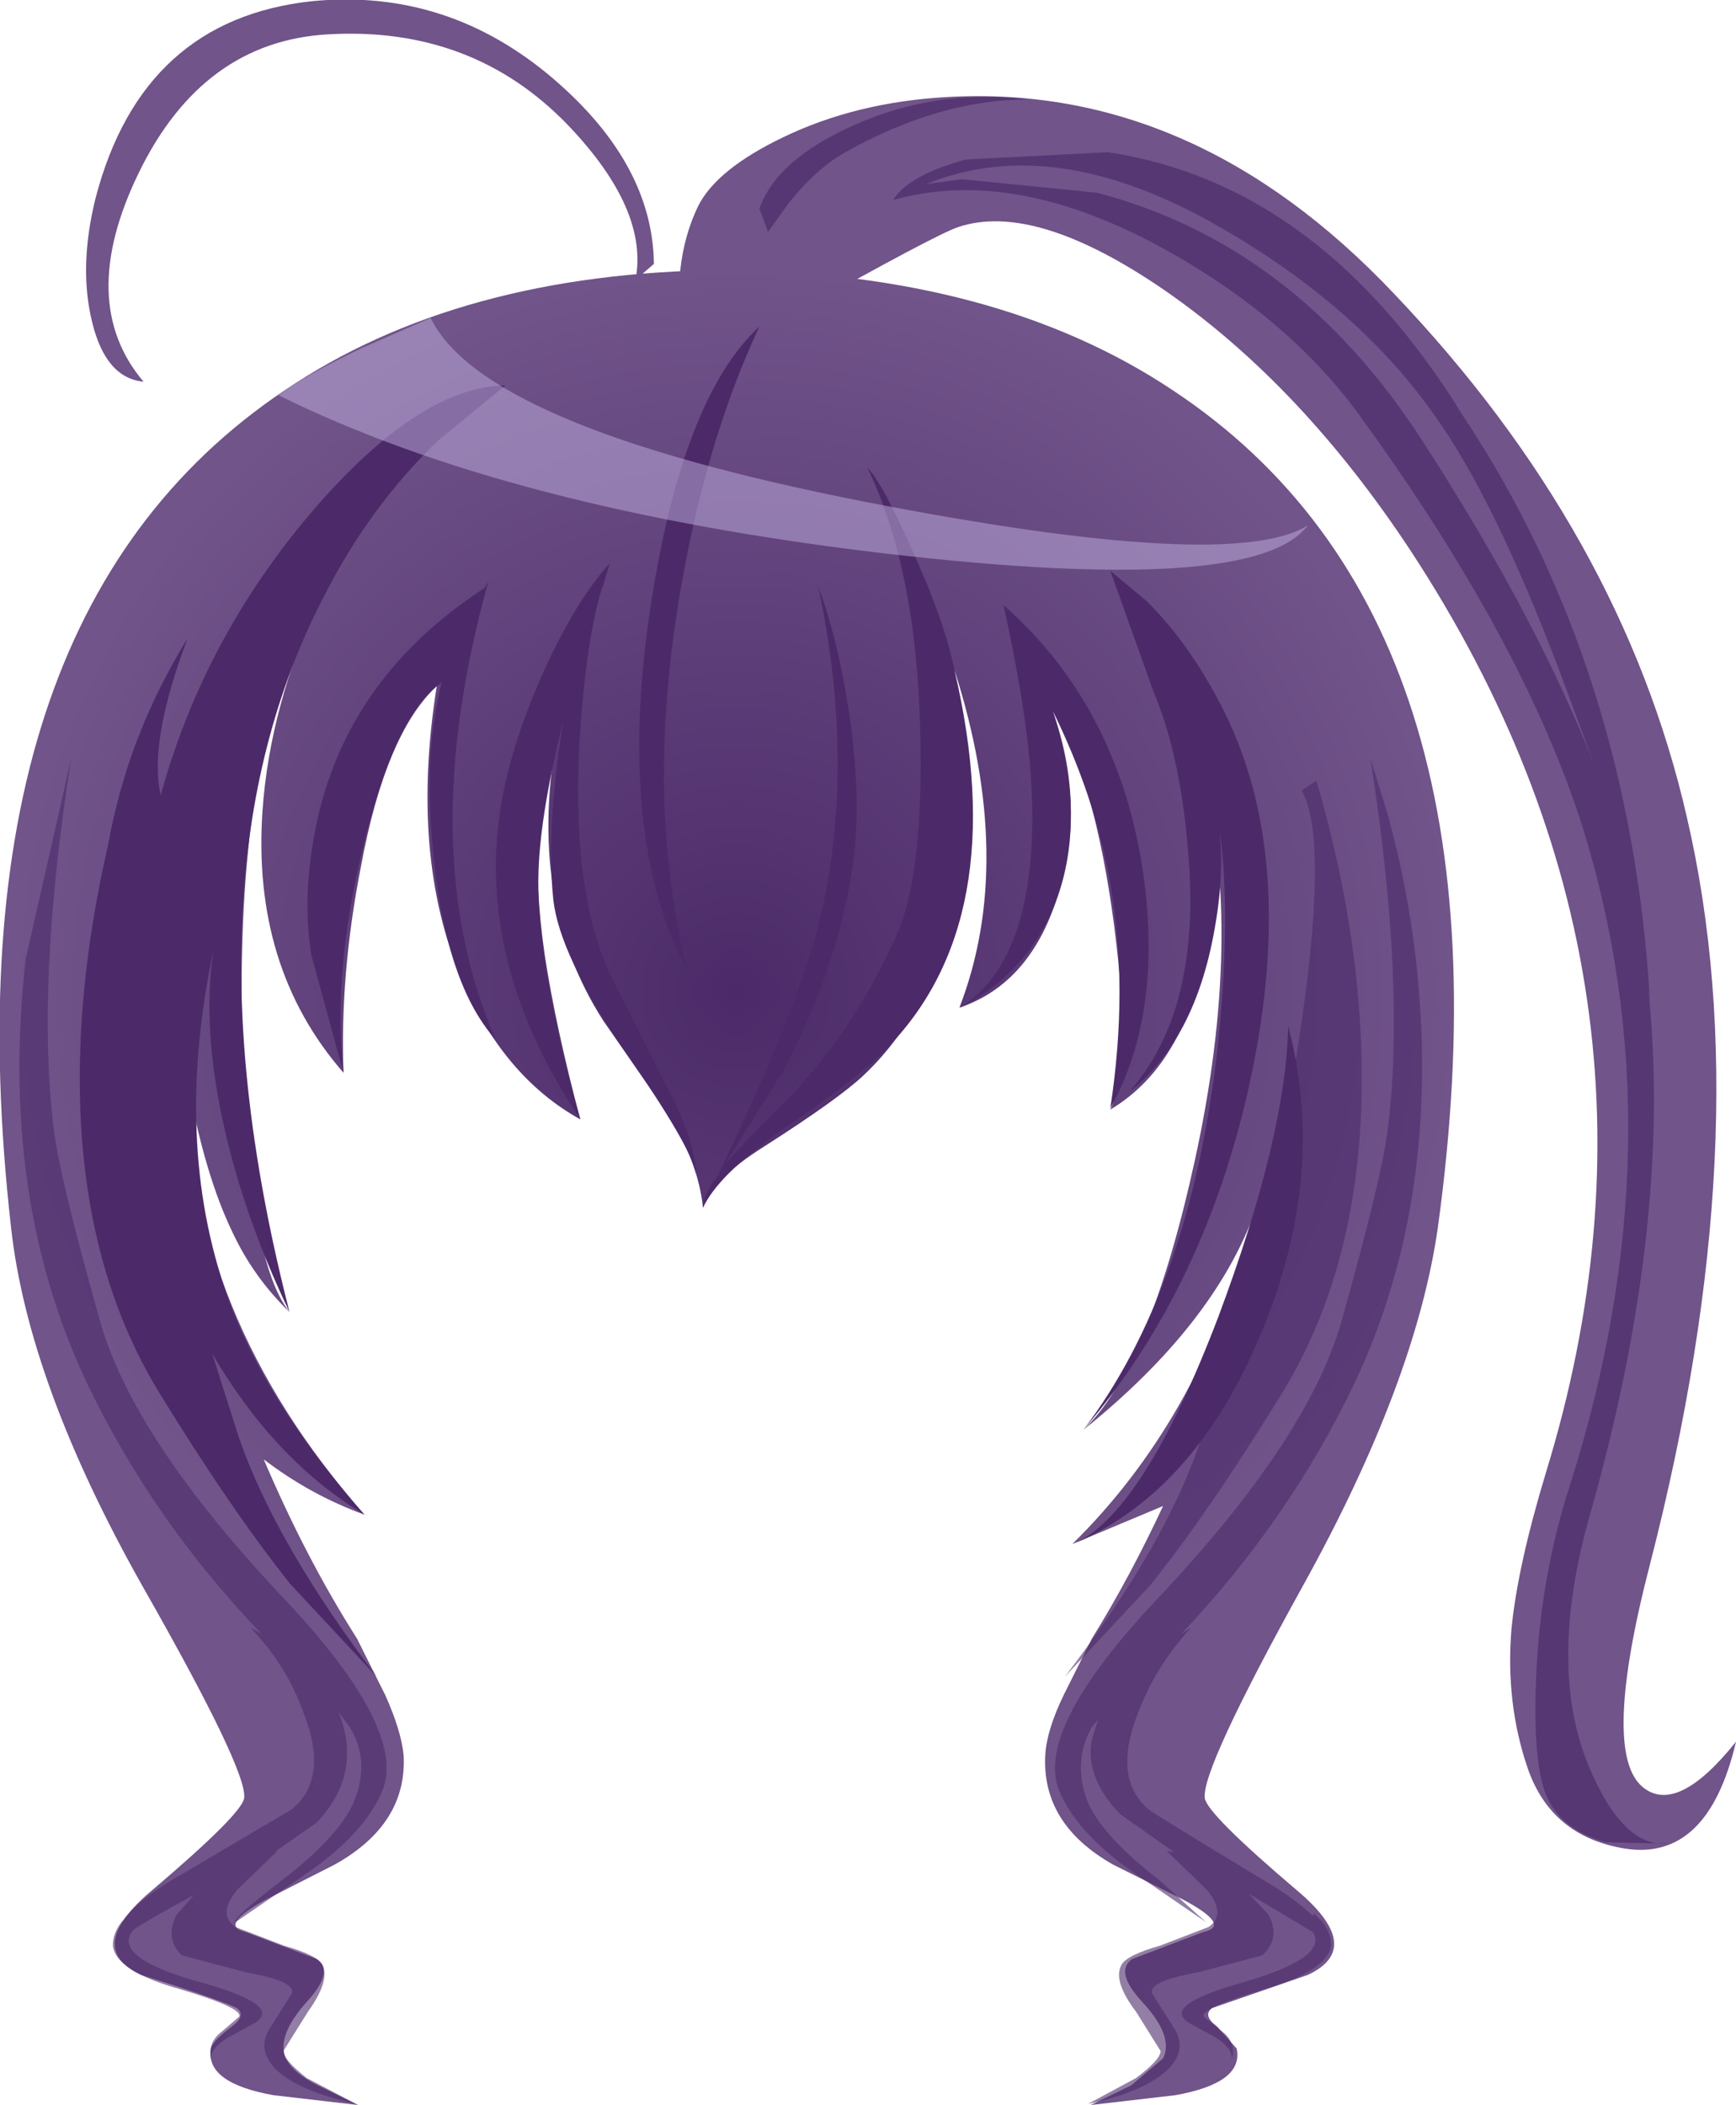 <svg xmlns="http://www.w3.org/2000/svg" xmlns:ffdec="https://www.free-decompiler.com/flash" xmlns:xlink="http://www.w3.org/1999/xlink" ffdec:objectType="frame" width="70.75" height="85.75"><use ffdec:characterId="3" xlink:href="#a" width="70.75" height="85.75"/><defs><radialGradient id="b" cx="0" cy="0" r="819.2" gradientTransform="matrix(-0 -.036 -.036 0 27.2 27.95)" gradientUnits="userSpaceOnUse" spreadMethod="pad"><stop offset="0" stop-color="#4c2a69"/><stop offset="1" stop-color="#71548a"/></radialGradient><g id="a" fill-rule="evenodd"><path fill="#71548a" d="M12.7.05q5.55-.55 9.9 3.2 4 3.45 4.05 7.5l-.75.65q.55-2.85-2.75-6.3-3.9-4.05-9.8-3.7-5.1.3-7.7 5.65-2.55 5.25.2 8.5-1.55-.15-2.1-2.45-.55-2.25.15-5.05Q5.8.8 12.7.05m25.95 3.9q10.05-.55 18.15 8 9.3 9.75 11.95 21.35 3 12.9-1.5 30.4-2 7.7-.3 9.1 1.4 1.15 3.8-1.85-1.15 4.9-4.55 4.35-3-.5-3.95-3.3-.9-2.65-.65-5.65.25-2.55 1.4-6.35 6.1-19.85-5.5-37.55-4.45-6.75-10-10.6-5.3-3.65-8.45-2.6-.9.3-6.7 3.55-4.3 2.35-4.5 1.2-.55-3.2.6-5.6.75-1.5 3.45-2.8 3-1.45 6.75-1.65"/><path fill="#4c2a69" fill-opacity=".694" d="M34.8 5.1q3.35-1.5 7.1-1.05-3.6 0-7.45 2.15-1.15.65-2.25 2l-.9 1.25-.35-.95q.7-2 3.85-3.4m4.4 2.2 5.5.55q8.05 2.1 13.2 10 4.7 7.25 7.05 13.25l-1.35-3.65q-2.7-7.15-5.15-10.55-3.1-4.4-8.65-7.6Q43 5.35 37.75 7.5zm.15-.8 5.8-.3Q53.8 7.5 59.6 16.9q6.85 10.3 7.65 23.95l-.15-1.2q1.2 9.7-2.3 22.05-1.75 6.15-.05 10.25 1.4 3.35 3.25 3.15l-2.55-.05q-1.6-.45-2.25-1.55-.75-1.2-.6-5.05.15-4.15 1.4-8 4.45-14.05.5-26.75-2.4-7.55-9-16.65-2.85-4-7.95-6.85-6.2-3.45-11.15-2.05.6-1 2.95-1.65"/><path fill="url(#b)" d="M45 3.45q14.2 9.4 10.8 34.1-.9 6.3-5.5 14.6-4.15 7.5-4 8.65.1.65 3.75 3.75 2.8 2.35.45 3.45l-3.9 1.35q-.4.3.2.75l.8.9q.3 1.4-2.5 1.9l-3.45.4 1.65-.8 1.3-1.1q.45-.9-.85-2.3-1.15-1.25-.4-1.75l2.9-1.1q1.15-.25-.8-1.3l-2.9-1.45q-2.9-1.65-2.75-4.45.05-1 .75-2.45l1.15-2.3q1.55-2.5 2.9-5.4l-3.7 1.55q5.05-4.95 7.3-12.75l.15-.8q-1.7 4.65-7 8.9 2.7-2.55 4.55-11 2-9.15.3-15.9.7 3.2.2 6.8-.75 5.15-3.95 7.05.9-1.75.15-7.55-.8-6-2.5-8.7 1.35 3.8.25 7.4-1.1 3.7-4.05 4.7 2.3-5.95-.2-13.75 1.6 11.5-3.7 16.5-1 .95-4.05 2.9-2.15 1.35-2.5 2.5-.2-1.95-1.55-4l-2.5-3.6q-3.2-4.95-1.85-11.9-1.35 3.65-.55 9.2.45 2.95 1.45 6.7Q17.7 31.4 16 27.4q-2.1-5-1-11.9-2.1 1.95-3.1 7.4-.85 4.35-.7 8.35-3.75-4.3-3.3-10.7.3-4.25 2.35-8.7-3.3 5.5-3.2 16.7Q7.15 38.7 9 41q-1.45-1.4-2.3-3.2-1.15-2.35-1.85-6.2 0 9.45 7.2 17.65-2.2-.8-4.1-2.25 1.7 4 3.8 7.3l1.15 2.3q.65 1.45.75 2.45.15 2.8-2.8 4.45L8 64.95q-1.9 1.05-.8 1.3l2.9 1.1q.75.5-.4 1.75-1.25 1.4-.85 2.3.3.6 1.3 1.1l1.65.8-3.45-.4q-2.8-.5-2.55-1.9.05-.3.85-.9.6-.45.2-.75-.85-.4-3.9-1.35-2.35-1.1.45-3.45 3.65-3.1 3.75-3.75.15-1.1-4.15-8.65-4.65-8.25-5.35-14.6Q-5.15 12.8 8.8 3.45q7.1-4.8 17.9-4.9 11.1.1 18.3 4.9" transform="translate(2.8 12.45)"/><path fill="#4c2a69" d="M35.35 19.05q.6.6 1.8 3.3 1.35 2.95 1.75 4.95 2.4 10.25-2.85 15.5-1.05 1.1-4.35 3.35-2.45 1.75-3.05 3.05 0-.55.6-1.3 3.25-6.75 4.15-10.4 1.5-6.25-.05-13.6.8 2.15 1.25 5.1.5 3.35.2 5.9-.55 4.35-2.9 8.75l-2.3 3.7 1.7-1.8q3.3-3.05 5.3-7.6 1.05-2.5.9-8.2-.15-6.55-2.15-10.7m11.2 16.25q.9 5.9-1.3 9.85.75-4.9 0-9.15-.6-3.5-2.35-7.05 1.25 3.8.4 6.95-.95 3.45-4.15 5.15 3.15-2.05 2.9-8.7-.1-2.9-1.15-7.7 4.6 4.05 5.65 10.65m3.1 18.35Q52.4 46.3 52.5 41.8q1.6 6.05-1.1 12.5-2.65 6.4-7.55 8.55 2.8-1.35 5.8-9.2m-2.9-29.15q1.8 1.8 3.15 4.5 2.95 5.95 1.1 14.8-1.8 8.55-6.85 14.45 4.3-5.65 5.45-15.35.6-5.5.1-9.15.2 1.9-.2 4.1-.8 4.55-3.5 6.65 2.9-3.25 2.45-9.45-.3-4.2-1.45-6.9l-1.75-4.9zm-19.1.05q-1.35 8.35.4 15.1Q25.1 34.1 26.5 24.8q1.3-8.6 4.45-11.5-2.25 4.8-3.3 11.25m-3.1-.6v-.05q-.7 2.25-.95 6.65-.25 5.9 1.25 9.1l2.65 5.25q.85 1.8.85 2.9-.15-1.05-2.9-5-2.65-3.9-2.9-6.15-.3-2.9.4-7.25l.05-.2q-.95 3.75-1.05 6.2-.15 3.65 1.7 10.2-4.35-6.5-3.2-13 .45-2.45 1.75-5.35 1.35-2.9 2.65-4.3zm-6.7-6q-2.8 2.7-4.65 6.35-5.95 11.45-1.4 29.15-1.75-3.65-2.6-7.25-1-4.25-.5-7.5-1.65 7.8.55 14.05 1.55 4.35 5.6 8.95-3.65-2.2-6.2-6.55l1.1 3.45q1.5 4.3 5.6 9.7l-3.5-3.75q-2.4-3-5.35-7.8-3.65-5.95-3.2-14.7.2-3.7 1.1-7.6.8-4.5 3.25-8.45-1.6 4.2-1.1 6.4 1.75-6.4 6.2-11.6 4.35-5.05 7.85-5.1zm2.05 5.75q-3.05 10.95.3 18.65-2.15-2.4-2.6-8.25-.3-3.55.4-6.3l-.2.15q-1.75 1.4-3 6.55-1.25 5.1-.8 9.2l-1.3-4.75q-.4-2.35.15-5.15 1.2-6.15 6.9-9.85z"/><path fill="#4c2a69" fill-opacity=".6" d="M56.55 33.15q.8 2.9 1.15 5.9 1.1 9.7-2.5 17.3-2.65 5.55-7.05 10.2l.4-.25q-1.45 1.55-2.2 3.55-1 2.6.45 3.85.4.3 4.55 2.8 1.45.85 2.15 1.55l.05-.1.35.35q.35.45.35.95-.15 1.05-2.8 1.8-2.5.75-2.4 1.1l.75.6q.6.45.4 1.15.05-.45-.65-.9l-1.1-.6q-1.1-.7 2.05-1.6 3.7-1.05 3-2.1l-2.6-1.55.8.85q.5.95-.25 1.65l-2.65.7q-2 .35-1.85.85l.95 1.5q.45.8-.25 1.55-.95.95-3.3 1.45l1.95-1.05q1-.75 1-1.1l-1-1.6q-.95-1.25-.6-1.9.2-.4 1.6-.8l1.95-.75Q50 78 49.2 77l-1.65-1.6.3.05-2.2-1.55q-1.45-1.5-1.15-3.05l.25-.8-.25.3q-.75 1.3-.25 2.85.5 1.45 2.95 3.35l1.95 1.75-2.7-1.85q-2.55-1.7-3.3-3.55-.95-2.5 4-7.75 6.1-6.45 7.5-11.25 1.65-5.85 1.9-7.85.75-5.9-.7-15.15zm-2.9-1.35q1.55 5.3 1.8 10.25.45 8.75-3.2 14.7-2.95 4.8-5.35 7.8l-3.5 3.75q4.2-5.5 5.55-9.7 2.65-7.65 3.95-16t.15-10.4zm-39.4 38.55-.45-.6q1 2.5-.9 4.5l-1.65 1.15h.05L9.65 77q-.8 1-.05 1.5l1.95.75q1.4.4 1.6.8.3.65-.6 1.9l-1 1.6q0 .35.95 1.1l2 1.05q-2.45-.55-3.3-1.45-.7-.75-.25-1.55l.95-1.5q.15-.5-1.85-.85l-2.65-.7q-.7-.7-.2-1.65l.7-.8q-1.6.85-2.45 1.4-1 1.15 2.9 2.2 3.15.9 2.05 1.6l-1.1.6q-.75.45-.7.9-.15-.7.45-1.15l.7-.6q.15-.35-2.35-1.1-2.7-.75-2.8-1.8 0-.5.35-.95l.05-.05q.7-.95 2.5-1.95l4.4-2.6q1.5-1.25.5-3.85-.7-2-2.2-3.55l.45.25q-4.45-4.65-7.1-10.2-3.6-7.6-2.5-17.3L2.9 30.9q-1.45 9.25-.7 15.15.25 2 1.9 7.85 1.4 4.8 7.5 11.25 4.95 5.25 4 7.75-.75 1.85-3.3 3.55L9.6 78.3q-.15-.15 1.95-1.75 2.45-1.9 2.95-3.35.55-1.55-.25-2.85"/><path fill="#c1b1e0" fill-opacity=".498" d="M11.35 16.1q.95-.75 3.35-1.9l2.85-1.25q2.15 4.45 17.75 7.5 14.9 2.9 18 .95-2.15 2.9-17.2 1.15-15.35-1.8-24.75-6.45"/></g></defs></svg>